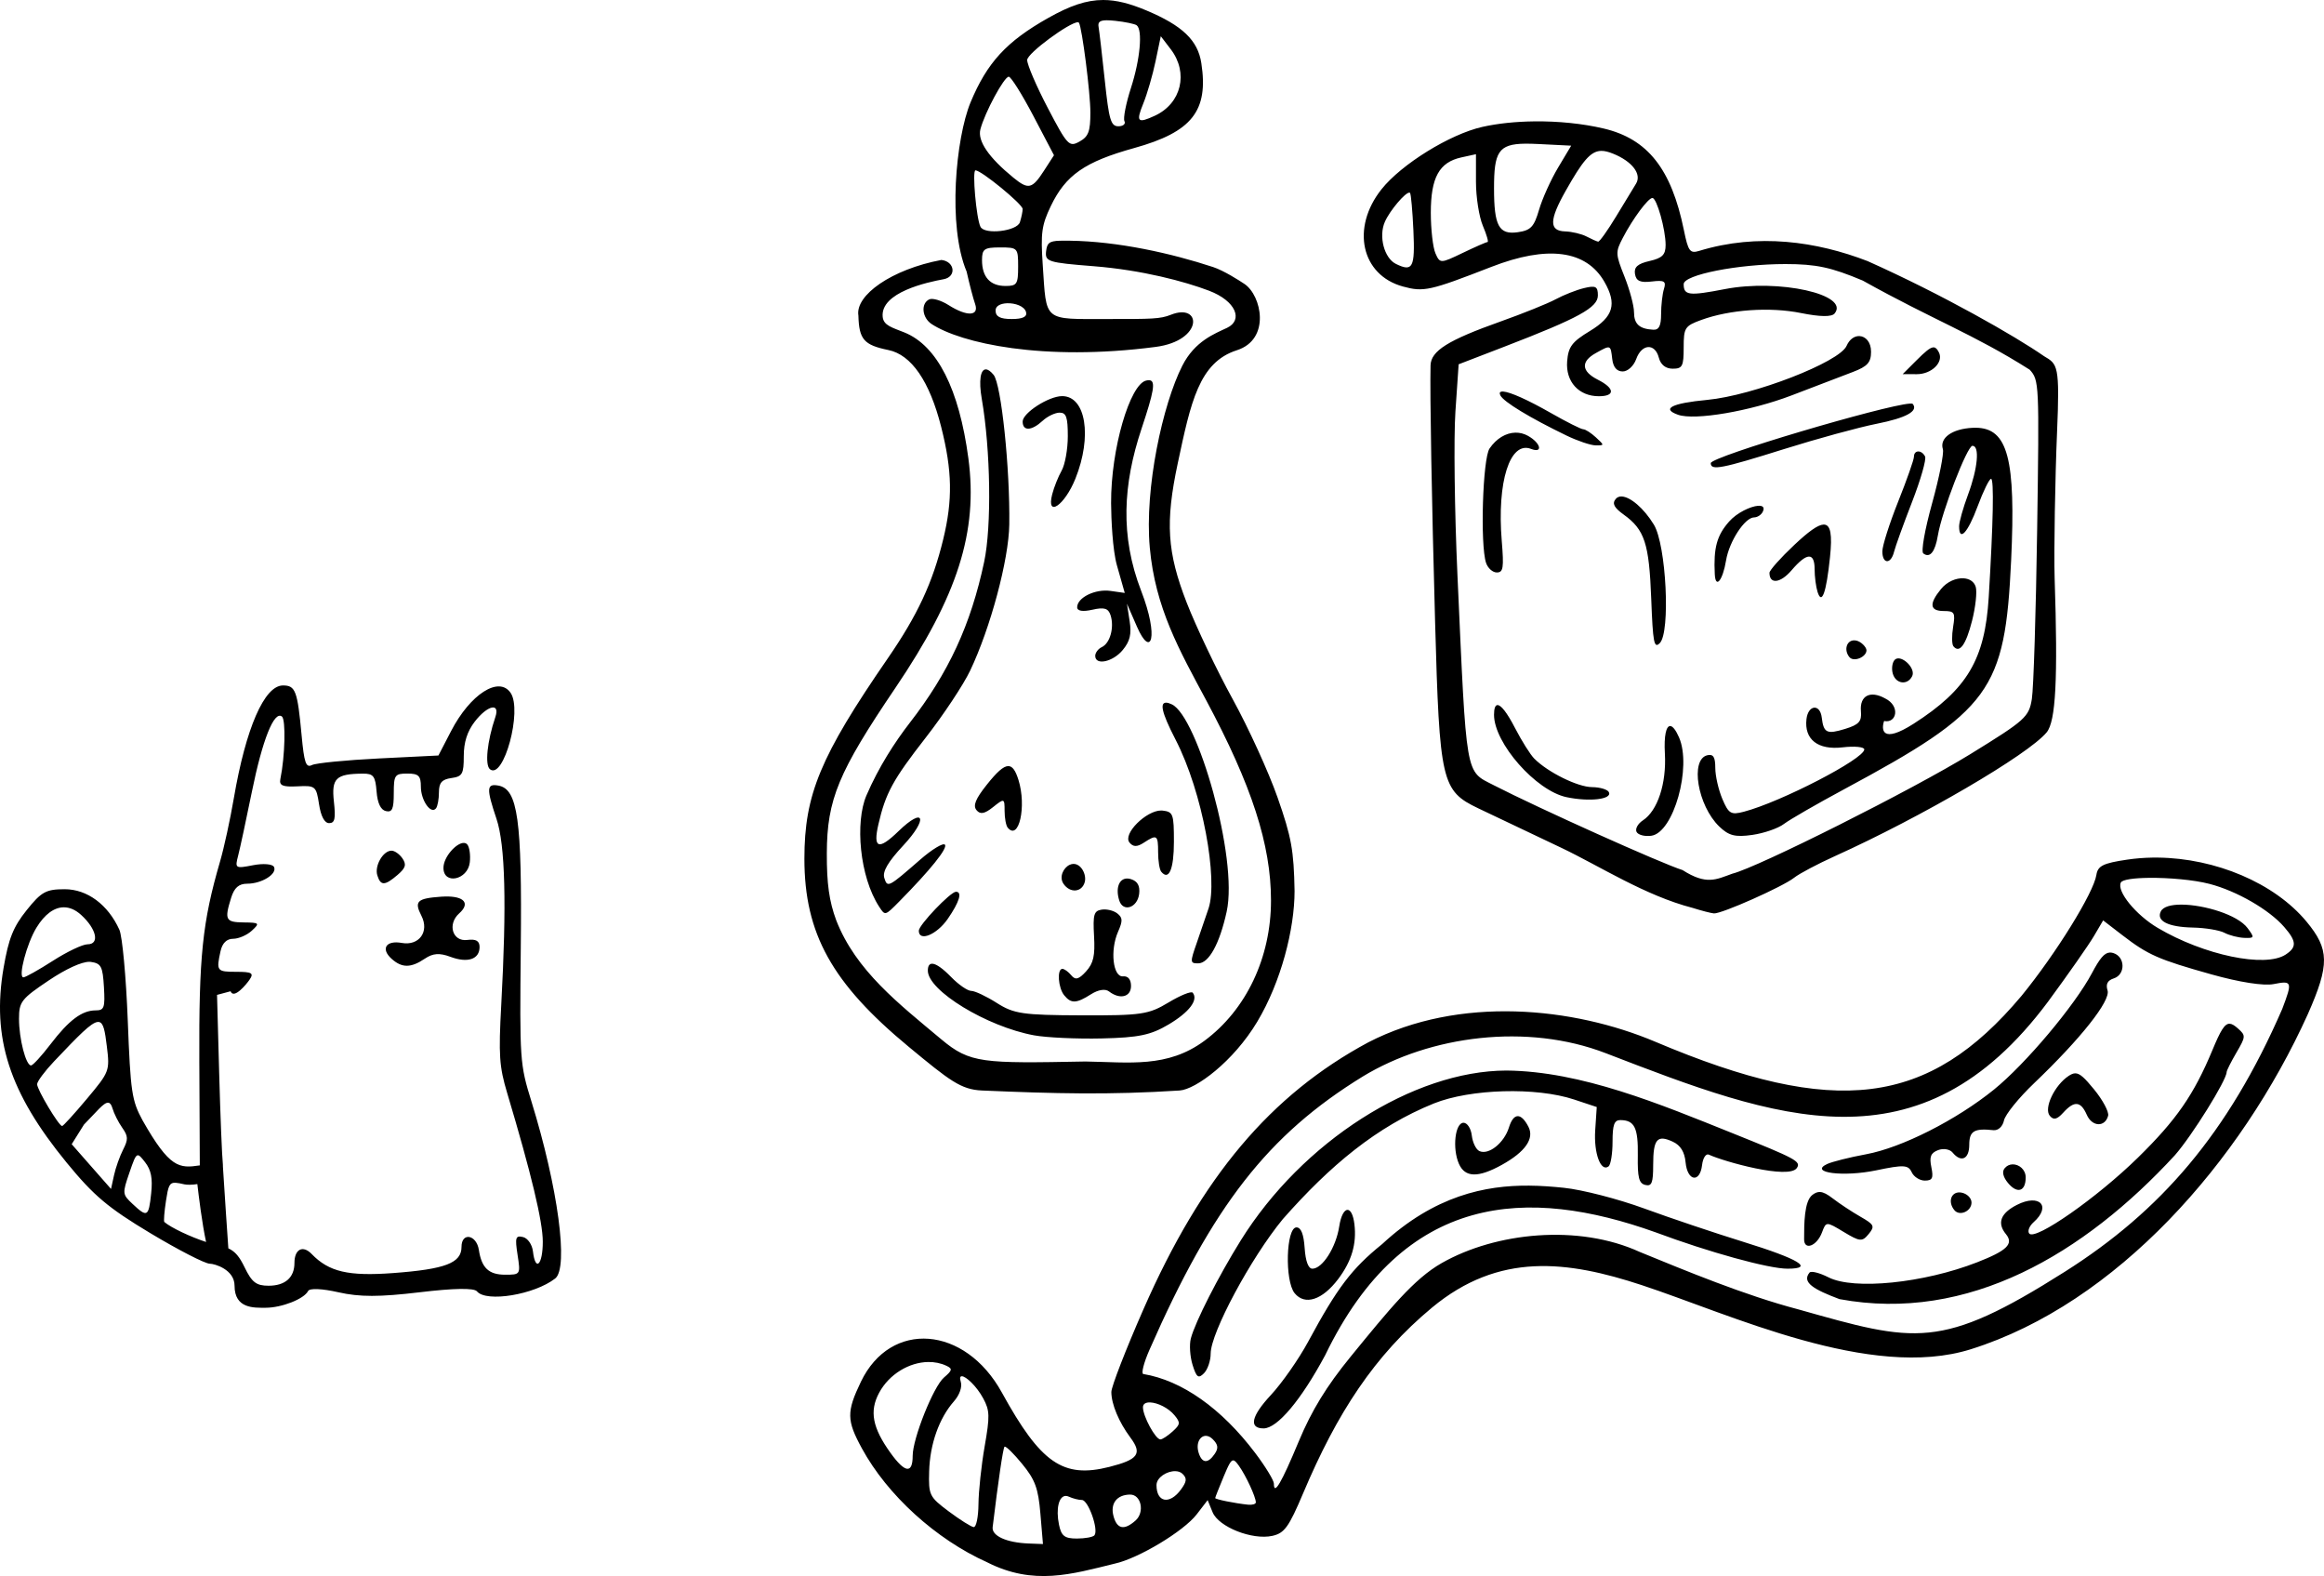 <svg width="323" height="219" viewBox="0 0 323 219" fill="none" xmlns="http://www.w3.org/2000/svg">
<path d="M153.328 2.43866e-08C150.966 0 148.671 0.812 145.688 2.493C139.889 5.76 137.187 8.698 134.885 14.239C132.855 19.17 131.664 31.366 134.347 37.741C134.733 39.471 135.261 41.489 135.521 42.225C136.128 43.949 134.398 44.024 131.82 42.384C130.807 41.74 129.607 41.387 129.153 41.6C127.949 42.163 128.143 44.156 129.486 45.032C133.539 47.678 144.904 50.257 160.62 48.205C167.312 47.331 167.034 42.011 162.722 43.743C161.255 44.332 160.041 44.33 154.004 44.33C144.892 44.33 145.467 44.806 144.924 36.804C144.626 32.395 144.776 31.291 146.032 28.665C148.106 24.331 150.755 22.483 157.631 20.573C165.671 18.34 167.988 15.41 166.967 8.772C166.479 5.6 164.342 3.553 159.317 1.445C157.043 0.491 155.165 -0 153.328 2.43866e-08ZM153.805 2.817C154.123 2.815 154.517 2.842 154.998 2.893C156.378 3.041 157.72 3.32 157.979 3.512C158.84 4.152 158.466 8.257 157.186 12.217C156.491 14.367 156.084 16.446 156.281 16.837C156.479 17.227 156.097 17.546 155.433 17.546C154.39 17.546 154.131 16.669 153.55 11.177C153.179 7.674 152.788 4.316 152.682 3.715C152.57 3.088 152.848 2.823 153.805 2.817ZM149.804 3.094C149.877 3.096 149.93 3.118 149.957 3.161C150.392 3.852 151.546 12.913 151.546 15.638C151.546 18.272 151.281 18.978 150.03 19.673C148.598 20.469 148.353 20.208 145.637 15.023C144.055 12.002 142.761 8.995 142.761 8.34C142.761 7.395 148.701 3.06 149.804 3.094ZM161.332 5.032L162.715 6.842C165.217 10.117 164.202 14.367 160.508 16.08C158.104 17.195 157.856 16.934 158.896 14.39C159.434 13.075 160.203 10.431 160.603 8.515L161.332 5.032ZM140.201 10.659C140.51 10.659 142.051 13.114 143.625 16.114L146.487 21.57L145.095 23.724C143.454 26.263 142.928 26.384 140.861 24.699C137.414 21.888 135.839 19.587 136.259 17.972C136.864 15.646 139.552 10.659 140.201 10.659ZM213.242 16.865C210.683 16.894 208.192 17.148 206.037 17.63C201.536 18.636 194.781 22.811 192.006 26.302C187.743 31.666 189.188 38.228 194.982 39.811C197.875 40.601 198.711 40.415 207.264 37.089C215.083 34.047 220.456 34.754 222.984 39.155C224.761 42.248 224.243 44.014 220.983 45.987C218.481 47.5 217.971 48.177 217.81 50.203C217.584 53.035 219.423 55.059 222.221 55.059C224.508 55.059 224.441 53.955 222.081 52.764C219.777 51.6 219.673 50.24 221.797 49.06C223.879 47.903 223.844 47.891 224.077 49.894C224.209 51.024 224.709 51.616 225.533 51.616C226.232 51.616 227.062 50.854 227.407 49.894C228.175 47.76 230.018 47.648 230.553 49.702C230.808 50.68 231.502 51.233 232.478 51.233C233.83 51.233 234.005 50.897 234.005 48.293C234.005 45.543 234.161 45.296 236.435 44.465C240.41 43.013 245.975 42.625 250.302 43.497C252.954 44.031 254.576 44.055 254.978 43.565C257.144 40.924 247.223 38.718 239.725 40.173C234.74 41.141 234.005 41.053 234.005 39.482C234.005 38.182 241.547 36.693 248.138 36.693C252.427 36.693 254.515 37.145 258.895 38.989C268.69 44.458 274.265 46.41 282.096 51.372C283.416 52.841 283.431 53.171 283.132 73.666C282.965 85.108 282.633 95.666 282.396 97.129C281.988 99.639 281.507 100.07 273.83 104.801C265.907 109.683 244.272 120.547 240.772 121.401C238.491 122.222 237.173 123.019 233.848 120.902C230.955 120.004 213.809 112.299 207.597 109.105C203.622 107.061 203.847 108.365 202.561 79.874C202.16 71.005 202.034 60.795 202.281 57.185L202.729 50.621L209.11 48.164C219.436 44.188 222.081 42.736 222.081 41.048C222.081 39.797 221.776 39.638 220.148 40.035C219.085 40.294 217.32 40.989 216.226 41.58C215.132 42.17 211.695 43.557 208.589 44.661C201.237 47.273 198.872 48.755 198.823 50.78C198.724 54.849 198.981 69.301 199.456 86.434C200.074 108.681 200.352 109.883 205.451 112.318C207.176 113.143 212.401 115.625 217.061 117.836C222.298 120.329 228.651 124.456 235.26 126.161C236.468 126.543 237.793 126.885 238.204 126.923C239.229 127.018 247.815 123.199 249.371 121.955C250.066 121.4 252.612 120.053 255.028 118.962C267.06 113.528 281.884 104.865 284.453 101.766C285.725 100.232 286.028 94.364 285.562 80.313C285.444 76.735 285.639 66.142 285.894 60.164C286.299 50.69 285.977 50.608 284.091 49.493C280.137 46.736 269.961 40.922 259.565 36.281C252.492 33.553 244.329 32.361 236.152 34.864C234.879 35.253 234.633 34.918 234.035 31.981C232.303 23.482 229.006 19.302 222.897 17.86C219.939 17.162 216.533 16.828 213.242 16.865ZM211.985 19.965C212.524 19.96 213.129 19.978 213.807 20.012L218.371 20.241L216.542 23.302C215.537 24.985 214.348 27.623 213.899 29.164C213.211 31.527 212.751 32.012 210.951 32.268C208.324 32.642 207.647 31.394 207.647 26.177C207.647 21.189 208.21 20.002 211.985 19.965ZM222.52 20.966C223.016 20.953 223.553 21.097 224.188 21.352C226.854 22.425 228.207 24.196 227.379 25.53C227.054 26.055 225.816 28.092 224.627 30.058C223.439 32.024 222.309 33.608 222.117 33.578C221.925 33.549 221.203 33.229 220.512 32.867C219.822 32.505 218.48 32.185 217.531 32.156C215.282 32.085 215.304 30.585 217.615 26.501C219.908 22.448 221.031 21.004 222.52 20.966ZM205.137 21.427V25.272C205.137 27.387 205.568 30.133 206.094 31.375C206.621 32.617 206.914 33.632 206.745 33.632C206.577 33.632 205.023 34.313 203.292 35.145C200.2 36.631 200.134 36.632 199.503 35.195C199.15 34.391 198.861 31.854 198.861 29.558C198.861 24.664 200.029 22.546 203.097 21.874L205.137 21.427ZM135.574 23.668C136.388 23.668 142.133 28.375 142.133 29.042C142.133 29.384 141.962 30.209 141.752 30.875C141.357 32.13 136.846 32.654 136.27 31.512C135.693 30.37 135.099 23.668 135.574 23.668ZM195.887 26.767C195.924 26.77 195.954 26.786 195.976 26.813C196.11 26.986 196.32 29.333 196.442 32.028C196.677 37.19 196.35 37.816 194.017 36.675C192.384 35.877 191.586 32.85 192.474 30.825C193.171 29.238 195.334 26.71 195.887 26.767ZM229.66 27.51C230.267 27.51 231.494 31.884 231.494 34.044C231.494 35.403 231.031 35.864 229.259 36.269C227.607 36.647 227.079 37.119 227.238 38.076C227.399 39.05 227.976 39.308 229.561 39.117C231.312 38.906 231.601 39.078 231.268 40.136C231.047 40.837 230.867 42.415 230.867 43.643C230.867 45.283 230.575 45.86 229.769 45.816C227.847 45.71 227.102 45.028 227.102 43.376C227.102 42.491 226.508 40.274 225.783 38.448C224.519 35.264 224.51 35.043 225.553 33.041C226.941 30.377 229.07 27.51 229.66 27.51ZM148.665 33.447C148.217 33.441 147.771 33.441 147.33 33.45C145.783 33.483 145.523 33.827 145.396 34.884C145.219 36.358 145.624 36.487 151.985 36.99C158.756 37.525 164.67 39.118 168.02 40.389C171.8 41.823 172.803 44.48 170.548 45.552C168.824 46.372 166.066 47.387 164.323 50.818C161.599 56.183 159.057 67.827 159.802 76.085C160.56 84.473 163.917 90.353 167.619 97.261C173.985 109.144 176.649 117.379 176.649 125.128C176.649 133.065 173.202 140.331 167.4 144.621C162.241 148.436 156.942 147.594 150.865 147.501C136.571 147.772 134.825 147.764 130.851 144.44C124.934 139.489 118.957 134.89 116.227 127.892C115.242 125.232 114.901 122.806 114.916 118.559C114.942 111.09 116.508 107.313 124.435 95.601C133.113 82.779 135.946 73.878 134.59 63.691C133.306 54.054 130.253 48.04 125.71 46.2C124.043 45.525 122.798 45.25 122.679 44.027C122.346 40.614 128.91 39.209 131.151 38.799C132.967 38.467 132.717 36.329 130.837 36.123C123.942 37.417 118.83 41.023 119.305 43.856C119.393 47.163 120.075 47.946 123.47 48.638C126.67 49.291 129.202 52.976 130.809 59.32C132.354 65.421 132.426 69.465 131.086 74.965C129.625 80.967 127.522 85.48 123.402 91.46C114.016 105.082 111.796 110.413 111.799 119.324C111.802 129.739 115.63 136.634 126.306 145.464C131.986 150.161 133.552 151.406 136.485 151.532C146.629 151.966 154.121 152.163 163.945 151.532C166.177 151.388 171.423 147.513 174.737 141.977C178.051 136.442 179.923 129.107 179.925 123.82C179.822 118.14 179.492 116.325 177.56 110.811C176.324 107.286 173.514 101.131 171.314 97.132C169.115 93.134 166.243 87.107 164.932 83.74C162.208 76.741 161.941 72.596 163.688 64.388C165.497 55.887 166.643 50.35 171.902 48.669C176.644 47.153 175.339 41.047 172.96 39.456C172.225 38.965 170.096 37.602 168.606 37.11C162.818 35.201 155.385 33.537 148.665 33.447ZM138.995 34.382C141.446 34.382 141.505 34.445 141.505 37.06C141.505 39.483 141.338 39.738 139.748 39.738C137.614 39.738 136.485 38.494 136.485 36.142C136.485 34.598 136.794 34.382 138.995 34.382ZM139.963 42.138C141.068 42.097 142.382 42.533 142.608 43.373C142.781 44.019 142.135 44.33 140.617 44.33C138.995 44.33 138.368 43.996 138.368 43.133C138.368 42.49 139.103 42.17 139.963 42.138ZM258.429 46.7C257.771 46.675 257.067 47.101 256.646 48.059C255.652 50.325 243.677 54.965 237.268 55.568C232.35 56.03 230.855 56.793 233.22 57.633C235.54 58.457 243.262 57.14 249.019 54.938C252.324 53.674 256.158 52.209 257.538 51.681C259.557 50.91 260.048 50.361 260.048 48.873C260.048 47.512 259.276 46.732 258.429 46.7ZM268.695 48.269C268.235 48.299 267.564 48.869 266.324 50.109L264.441 51.991L266.404 51.995C268.467 51.999 270.166 50.327 269.479 48.971C269.261 48.542 269.061 48.297 268.784 48.27C268.755 48.267 268.725 48.267 268.695 48.269ZM137.023 51.329C136.28 51.314 136.005 52.851 136.451 55.426C137.679 62.508 137.835 73.125 136.784 78.07C134.923 86.828 131.848 93.475 126.427 100.459C124.378 103.109 122.136 106.557 120.422 110.528C118.83 114.218 119.445 121.8 122.207 126.02C123.021 127.264 123.011 127.266 124.995 125.255C129.319 120.869 131.734 117.866 131.331 117.375C131.089 117.08 129.537 118.018 127.883 119.46C123.442 123.331 123.34 123.383 122.903 121.993C122.627 121.117 123.422 119.757 125.537 117.488C129.041 113.728 128.471 112.013 124.876 115.498C122.099 118.188 121.307 117.914 122.088 114.531C123.088 110.201 124.092 108.363 128.669 102.488C131.128 99.332 133.9 95.153 134.83 93.201C137.663 87.256 140.204 77.773 140.275 72.88C140.387 65.104 139.16 53.385 138.097 52.089C137.677 51.578 137.314 51.334 137.023 51.329ZM159.751 52.833C159.621 52.822 159.466 52.84 159.288 52.883C157.052 53.412 154.386 62.341 154.425 69.935C154.437 72.112 154.634 76.436 155.233 78.549L156.323 82.393L154.343 82.111C152.218 81.809 149.71 83.039 149.71 84.384C149.71 84.905 150.489 85.029 151.833 84.722C153.48 84.345 154.047 84.522 154.358 85.51C154.887 87.193 154.282 89.381 153.137 89.917C152.633 90.153 152.22 90.701 152.22 91.135C152.22 92.513 154.68 91.986 156.051 90.314C157.055 89.09 157.282 88.126 157 86.296L156.628 83.889L158.023 87.087C159.975 91.561 161.12 88.603 158.608 82.114C155.657 74.493 156.083 67.286 158.654 59.575C160.363 54.448 160.661 52.91 159.751 52.833ZM208.771 54.405C208.448 54.423 208.356 54.6 208.533 54.95C208.988 55.846 212.628 58.057 217.688 60.507C219.241 61.26 221.077 61.88 221.767 61.886C223.006 61.898 223.006 61.883 221.804 60.775C221.134 60.157 220.346 59.651 220.052 59.651C219.759 59.651 217.745 58.64 215.577 57.404C212.314 55.543 209.902 54.476 208.924 54.407C208.868 54.403 208.817 54.402 208.771 54.405ZM147.622 55.043C145.762 55.043 142.133 57.378 142.133 58.574C142.133 59.94 143.372 59.89 144.92 58.462C145.59 57.844 146.649 57.339 147.274 57.339C148.192 57.339 148.409 57.965 148.409 60.612C148.409 62.413 148.023 64.565 147.552 65.395C147.081 66.225 146.488 67.711 146.236 68.697C145.394 71.986 147.965 70.246 149.465 66.513C151.822 60.645 150.922 55.043 147.622 55.043ZM265.433 56.083C261.93 56.311 237.77 63.446 237.77 64.357C237.77 65.421 239.243 65.138 247.971 62.398C252.543 60.963 258.329 59.382 260.83 58.886C264.931 58.072 266.657 57.124 265.844 56.132C265.824 56.107 265.777 56.091 265.706 56.083C265.638 56.076 265.546 56.076 265.433 56.083ZM274.608 59.438C274.464 59.437 274.317 59.44 274.165 59.447C271.311 59.586 269.539 60.859 270.03 62.418C270.202 62.963 269.528 66.346 268.533 69.935C267.51 73.625 266.978 76.653 267.309 76.902C268.23 77.596 268.956 76.697 269.335 74.397C269.878 71.101 273.412 61.946 274.142 61.946C275.169 61.946 274.885 65.077 273.527 68.726C272.844 70.561 272.286 72.541 272.286 73.126C272.286 75.344 273.491 74.049 274.857 70.364C275.637 68.26 276.478 66.538 276.726 66.538C277.151 66.538 277.032 72.549 276.401 82.991C275.878 91.631 273.403 95.802 265.968 100.565C261.461 103.453 261.475 101.306 261.861 100.187C263.603 100.552 264.155 98.116 262.012 97.053C259.923 95.893 258.449 96.67 258.64 98.83C258.766 100.251 258.37 100.693 256.445 101.285C253.897 102.068 253.454 101.852 253.195 99.705C252.961 97.759 251.305 97.928 251.072 99.922C250.741 102.748 252.658 104.25 256.083 103.849C257.746 103.654 259.107 103.784 259.107 104.137C259.107 105.449 247.478 111.461 242.357 112.797C240.573 113.263 240.249 113.069 239.377 111.011C238.838 109.741 238.398 107.799 238.398 106.695C238.398 105.196 238.119 104.753 237.299 104.943C234.864 105.509 235.938 111.944 238.953 114.853C240.276 116.128 241.167 116.354 243.547 116.015C245.171 115.783 247.147 115.099 247.939 114.494C248.732 113.889 252.486 111.724 256.283 109.683C276.689 98.713 278.668 96.004 279.517 77.861C280.176 63.784 279.074 59.48 274.608 59.438ZM210.611 60.119C209.299 60.148 207.974 60.926 207.022 62.326C206.07 63.724 205.704 75.697 206.537 78.208C206.781 78.945 207.453 79.547 208.031 79.547C208.933 79.547 209.03 78.927 208.719 75.147C208.042 66.93 209.856 61.241 212.792 62.377C214.502 63.039 214.147 61.551 212.356 60.557C211.801 60.248 211.207 60.106 210.611 60.119ZM266.604 62.733C266.277 62.739 266.01 62.981 266.01 63.457C266.01 63.867 265.022 66.678 263.814 69.705C262.606 72.732 261.617 75.84 261.617 76.612C261.617 78.399 262.805 78.447 263.243 76.677C263.426 75.941 264.552 72.821 265.747 69.744C266.942 66.667 267.756 63.826 267.555 63.431C267.316 62.959 266.93 62.727 266.604 62.733ZM225.375 68.989C225.04 68.979 224.759 69.088 224.557 69.335C224.034 69.973 224.325 70.538 225.684 71.517C228.581 73.604 229.205 75.516 229.495 83.199C229.727 89.338 229.887 90.169 230.687 89.361C232.187 87.842 231.582 75.723 229.865 72.906C228.454 70.591 226.571 69.026 225.375 68.989ZM244.572 70.28C244.503 70.276 244.429 70.278 244.35 70.283C243.296 70.357 241.406 71.243 240.323 72.469C238.612 74.405 238.144 76.121 238.328 79.784C238.433 81.885 239.438 80.664 239.895 77.878C240.33 75.228 242.507 71.895 243.804 71.895C244.241 71.895 244.774 71.55 244.987 71.129C245.272 70.567 245.054 70.307 244.572 70.28ZM253.431 72.893C252.628 72.932 251.323 73.893 249.372 75.728C247.478 77.51 245.928 79.25 245.928 79.595C245.928 81.223 247.452 81.051 248.995 79.248C251.128 76.756 252.204 76.707 252.204 79.102C252.204 80.12 252.387 81.535 252.611 82.247C253.201 84.122 253.827 82.379 254.341 77.43C254.664 74.322 254.463 72.844 253.431 72.893ZM272.897 80.359C271.871 80.302 270.622 80.81 269.775 81.843C268.072 83.92 268.198 84.904 270.168 84.904C271.648 84.904 271.778 85.127 271.453 87.109C271.254 88.322 271.272 89.534 271.493 89.803C272.342 90.839 273.228 89.629 274.086 86.261C274.576 84.335 274.804 82.209 274.593 81.536C274.358 80.79 273.695 80.404 272.897 80.359ZM257.74 88.98C256.645 88.949 256.233 90.326 257.037 91.307C257.647 92.052 259.421 91.287 259.411 90.356C259.406 89.935 258.672 89.139 257.968 89.005C257.889 88.99 257.813 88.982 257.74 88.98ZM263.865 91.485C263.642 91.48 263.442 91.555 263.293 91.737C262.97 92.131 262.875 92.993 263.083 93.653C263.524 95.054 265.111 95.243 265.755 93.971C266.231 93.033 264.831 91.506 263.865 91.485ZM39.33 95.247V95.248C36.745 95.248 34.169 101.163 32.496 110.936C31.992 113.882 31.134 117.82 30.59 119.687C28.129 128.13 27.635 132.89 27.703 147.532L27.769 161.937C24.891 162.373 23.584 162.324 19.821 155.694C18.31 152.909 18.144 151.791 17.755 141.749C17.523 135.745 16.999 130.094 16.591 129.192C15.013 125.704 12.124 123.562 8.997 123.562C6.394 123.562 5.753 123.914 3.704 126.473C1.839 128.801 1.198 130.406 0.496 134.496C-1.175 144.237 1.286 151.827 9.276 161.57C13.039 166.158 15.021 167.829 20.888 171.351C24.779 173.687 28.5 175.599 29.155 175.599C29.811 175.599 32.6 176.397 32.6 178.66C32.6 181.868 35.305 181.721 36.906 181.721C39.154 181.721 42.262 180.499 42.821 179.395C43.033 178.978 44.746 179.05 47.054 179.574C49.975 180.235 52.749 180.234 58.303 179.571C63.114 178.996 65.889 178.951 66.29 179.44C67.576 181.009 74.278 179.906 77.165 177.651C79.055 176.174 77.552 164.983 73.863 153.061C72.252 147.856 72.22 147.394 72.381 131.634C72.563 113.887 71.974 109.65 69.26 109.159C67.622 108.863 67.584 109.556 69.006 113.789C70.22 117.398 70.43 125.634 69.666 139.631C69.285 146.624 69.392 148.212 70.488 151.875C73.839 163.069 75.439 169.747 75.439 172.537C75.439 175.777 74.411 176.789 74.071 173.884C73.96 172.937 73.342 172.047 72.69 171.895C71.653 171.654 71.562 171.954 71.934 174.375C72.354 177.1 72.336 177.128 70.21 177.128C67.938 177.128 66.936 176.186 66.556 173.693C66.23 171.548 64.143 171.178 64.143 173.265C64.143 175.503 61.901 176.36 54.638 176.9C48.414 177.362 45.71 176.729 43.316 174.249C42.085 172.973 40.923 173.576 40.923 175.49C40.923 177.525 39.636 178.659 37.325 178.659C35.614 178.659 35.005 178.188 33.983 176.075C33.295 174.654 32.713 173.917 31.737 173.463C31.607 171.59 31.224 166.023 30.985 162.146C30.991 162.042 30.991 161.935 30.977 161.823C30.856 160.771 30.624 155.036 30.461 149.078L30.164 138.246L32.049 137.742C32.493 138.917 34.27 136.743 34.681 136.138C35.311 135.214 35.019 135.039 32.842 135.039C30.126 135.039 30.044 134.931 30.65 132.17C30.897 131.048 31.508 130.448 32.404 130.448C33.161 130.448 34.328 129.942 34.998 129.324C36.14 128.271 36.069 128.199 33.863 128.177C31.345 128.151 31.171 127.809 32.122 124.759C32.561 123.349 33.192 122.795 34.36 122.795C36.393 122.795 38.57 121.428 38.079 120.46C37.874 120.055 36.58 119.952 35.166 120.227C32.701 120.708 32.637 120.666 33.1 118.89C33.363 117.881 34.218 113.903 35.001 110.05C36.476 102.789 38.09 98.739 39.181 99.561C39.742 99.984 39.614 105.124 38.965 108.256C38.779 109.154 39.294 109.374 41.332 109.266C43.833 109.134 43.954 109.235 44.342 111.753C44.6 113.433 45.104 114.378 45.741 114.378C46.536 114.378 46.67 113.776 46.407 111.385C46.05 108.14 46.692 107.524 50.454 107.501C51.898 107.492 52.168 107.846 52.337 109.971C52.466 111.605 52.908 112.539 53.632 112.706C54.511 112.909 54.729 112.416 54.729 110.225C54.729 107.697 54.872 107.491 56.612 107.491C58.176 107.491 58.495 107.799 58.495 109.31C58.495 111.21 59.878 113.202 60.592 112.331C60.819 112.054 61.005 111.046 61.005 110.092C61.005 108.769 61.414 108.3 62.731 108.115C64.264 107.9 64.457 107.56 64.457 105.066C64.457 103.148 64.939 101.633 65.978 100.283C67.751 97.982 69.543 97.584 68.844 99.647C67.707 103.007 67.367 106.318 68.1 106.893C70.008 108.391 72.626 98.716 70.97 96.282C69.344 93.894 65.355 96.453 62.691 101.592L60.934 104.981L52.654 105.392C48.1 105.618 43.919 106.029 43.362 106.306C42.518 106.725 42.275 106.024 41.914 102.125C41.344 95.986 41.066 95.247 39.33 95.247ZM162.091 97.641C161.237 97.633 161.326 98.79 163.37 102.745C167.205 110.168 169.284 122.247 167.976 126.211C167.629 127.263 166.893 129.416 166.34 130.994C165.382 133.733 165.391 133.864 166.527 133.864C168.013 133.864 169.505 131.155 170.488 126.675C172.121 119.229 166.406 99.531 162.873 97.878C162.549 97.726 162.288 97.642 162.091 97.641ZM208.101 97.975C207.807 98.009 207.647 98.456 207.647 99.33C207.647 103.264 213.474 109.879 217.724 110.771C220.933 111.445 224.111 111.067 223.607 110.071C223.417 109.697 222.361 109.384 221.259 109.375C219.267 109.358 215.139 107.32 213.241 105.416C212.694 104.867 211.49 102.954 210.566 101.165C209.452 99.007 208.59 97.919 208.101 97.975ZM232.133 100.887C231.572 100.871 231.252 102.229 231.393 104.707C231.63 108.873 230.382 112.661 228.332 113.999C227.636 114.453 227.242 115.172 227.457 115.596C227.672 116.02 228.598 116.261 229.514 116.132C232.604 115.696 235.164 106.577 233.355 102.454C232.893 101.401 232.469 100.896 232.133 100.887ZM140.129 106.452C139.446 106.458 138.533 107.304 137.163 109.024C135.58 111.01 135.201 111.943 135.719 112.574C136.236 113.205 136.841 113.094 138.022 112.15C139.582 110.904 139.623 110.917 139.623 112.674C139.623 113.666 139.817 114.714 140.054 115.003C141.607 116.897 142.7 112.06 141.552 108.376C141.152 107.096 140.73 106.447 140.129 106.452ZM161.391 112.624C159.322 112.609 156.001 115.879 156.983 117.077C157.496 117.702 158.036 117.708 158.969 117.099C160.799 115.905 160.96 116.012 160.96 118.431C160.96 119.623 161.154 120.836 161.391 121.126C162.458 122.426 163.156 120.78 163.156 116.965C163.156 113.102 163.049 112.807 161.587 112.635C161.523 112.628 161.458 112.624 161.391 112.624ZM64.465 117.129C63.417 117.111 61.633 119.085 61.633 120.595C61.633 122.984 65.01 122.286 65.294 119.839C65.41 118.843 65.257 117.727 64.955 117.359C64.828 117.203 64.659 117.132 64.465 117.129ZM54.416 118.205C53.24 118.205 52.027 120.317 52.443 121.639C52.905 123.108 53.472 123.097 55.247 121.58C56.377 120.615 56.52 120.14 55.938 119.284C55.534 118.691 54.849 118.205 54.416 118.205ZM299.927 119.167C299.67 119.164 299.413 119.164 299.156 119.169C297.982 119.187 296.815 119.279 295.669 119.448C292.304 119.943 291.557 120.313 291.364 121.578C290.987 124.055 285.735 132.535 280.956 138.385C268.034 153.764 255.118 155.357 230.081 144.766C218.68 139.944 202.849 138.302 190.164 144.842C176.591 152.141 167.006 163.515 158.934 181.9C156.473 187.505 154.46 192.691 154.46 193.425C154.46 195.108 155.51 197.618 157.114 199.768C158.785 202.007 158.202 202.815 154.178 203.834C147.747 205.462 144.646 203.317 139.249 193.511C134.121 184.193 123.789 183.396 119.655 191.998C117.644 196.182 117.661 197.359 119.79 201.263C123.333 207.762 130.076 213.892 137.202 217.091C143.652 220.362 148.939 218.746 154.924 217.277C158.224 216.559 164.521 212.774 166.329 210.421L167.844 208.451L168.532 210.132C169.368 212.178 174.034 214.027 176.825 213.418C178.516 213.049 179.125 212.206 181.133 207.458C185.837 196.335 191.019 188.349 199.017 181.706C208.345 173.958 217.832 175.165 228.198 178.581C240.468 182.625 259.99 191.861 273.915 187.485C294.153 181.126 311.446 161.501 320.759 140.908C323.795 134.036 323.762 131.905 320.563 128.055C316.094 122.676 307.905 119.26 299.927 119.168V119.167ZM149.152 120.047C148.993 120.055 148.826 120.096 148.655 120.176C147.822 120.566 147.153 121.845 147.81 122.809C148.715 124.139 150.371 124.008 150.762 122.576C151.044 121.544 150.268 119.99 149.152 120.047ZM298.699 121.982C301.392 121.955 304.858 122.244 307.082 122.82C310.861 123.798 315.385 126.406 317.468 128.809C319.197 130.802 319.239 131.619 317.666 132.646C314.815 134.506 306.329 132.736 299.898 128.94C296.843 127.136 294.156 123.836 294.765 122.634C294.977 122.216 296.604 122.003 298.699 121.982ZM156.673 122.073C155.55 122.064 155.01 123.383 155.557 125.12C156.089 126.811 158.097 126.143 158.326 124.199C158.456 123.087 158.103 122.453 157.189 122.162C157.006 122.103 156.834 122.075 156.673 122.073ZM132.863 123.915C132.106 123.915 127.699 128.534 127.699 129.328C127.699 130.91 130.201 129.888 131.723 127.683C133.347 125.329 133.775 123.915 132.863 123.915ZM61.868 124.574C61.692 124.577 61.509 124.586 61.317 124.599C57.956 124.837 57.54 125.24 58.57 127.252C59.7 129.458 58.252 131.457 55.836 131.025C53.64 130.632 52.875 131.848 54.44 133.243C55.877 134.525 57.119 134.515 59.056 133.206C60.169 132.454 61.089 132.389 62.609 132.958C65.001 133.853 66.653 133.295 66.653 131.592C66.653 130.742 66.156 130.456 64.95 130.612C62.891 130.878 62.141 128.416 63.824 126.916C65.395 125.515 64.505 124.515 61.868 124.574ZM303.189 125.701C301.764 125.697 300.657 125.98 300.324 126.637C299.651 127.964 301.332 128.817 304.76 128.889C306.486 128.925 308.463 129.25 309.153 129.612C309.843 129.974 311.087 130.294 311.917 130.323C313.346 130.374 313.37 130.301 312.378 128.964C311.003 127.111 306.325 125.712 303.189 125.701ZM8.878 126.075C9.685 126.075 10.496 126.423 11.273 127.13C13.421 129.084 13.886 131.215 12.165 131.215C11.485 131.215 9.317 132.247 7.349 133.51C5.38 134.773 3.536 135.806 3.25 135.806C2.484 135.806 3.711 131.133 5.058 128.919C6.201 127.04 7.534 126.074 8.878 126.075ZM153.386 126.373C153.292 126.376 153.202 126.384 153.115 126.398C152.034 126.567 151.887 127.075 152.056 130.068C152.21 132.81 151.976 133.845 150.943 134.985C149.939 136.092 149.462 136.219 148.896 135.529C148.49 135.034 147.932 134.629 147.656 134.629C146.881 134.629 147.062 137.272 147.907 138.302C148.874 139.482 149.596 139.453 151.631 138.159C152.639 137.517 153.618 137.365 154.141 137.769C155.642 138.929 157.194 138.543 157.194 137.01C157.194 136.103 156.785 135.604 156.096 135.67C154.686 135.807 154.257 132.057 155.388 129.481C156.062 127.944 156.045 127.524 155.283 126.922C154.844 126.576 154.042 126.352 153.386 126.373ZM292.305 127.894L294.955 129.934C298.546 132.699 299.967 133.324 307.373 135.401C311.266 136.493 314.628 137.016 316.002 136.744C318.577 136.235 318.636 136.407 317.192 140.21C309.651 157.542 300.265 168.301 287.012 176.694C269.679 187.67 266.24 186.542 249.934 181.944C242.469 179.983 234.185 176.534 227.884 173.957C219.384 170.069 207.899 171.217 200.351 175.525C196.527 177.708 193.146 181.869 187.721 188.512C184.374 192.61 182.292 196.007 180.514 200.271C178.083 206.102 177.052 207.858 177.052 206.165C177.052 205.71 175.88 203.786 174.447 201.891C169.764 195.696 164.261 191.814 158.903 190.927C158.585 190.875 158.967 189.368 159.753 187.579C168.554 167.531 176.244 157.677 189.402 149.586C198.785 143.884 212.249 142.132 223.178 146.347C246.886 155.49 266.767 163.169 284.654 139.177C287.44 135.389 290.301 131.301 291.012 130.092L292.305 127.894ZM293.331 132.361C293.287 132.358 293.244 132.361 293.201 132.364C292.459 132.415 291.821 133.198 290.757 135.205C288.367 139.712 281.521 147.849 277.126 151.406C271.898 155.638 264.31 159.476 259.369 160.389C257.067 160.814 254.618 161.428 253.928 161.754C251.372 162.959 256.227 163.574 260.78 162.622C264.575 161.828 265.224 161.862 265.691 162.878C265.986 163.522 266.809 164.049 267.52 164.049C268.575 164.049 268.741 163.708 268.428 162.188C268.13 160.739 268.337 160.214 269.365 159.816C270.091 159.535 270.995 159.684 271.374 160.147C272.562 161.595 273.696 161.072 273.696 159.075C273.696 157.169 274.379 156.756 277.049 157.044C277.72 157.116 278.338 156.547 278.523 155.689C278.697 154.875 280.577 152.55 282.701 150.524C289.176 144.345 293.366 139.055 292.917 137.627C292.643 136.757 292.912 136.233 293.775 135.957C295.423 135.432 295.396 132.968 293.738 132.439C293.596 132.394 293.462 132.367 293.331 132.362V132.361ZM12.407 133.648C12.479 133.648 12.547 133.652 12.609 133.66C14.057 133.865 14.275 134.278 14.445 137.145C14.616 140.024 14.485 140.398 13.305 140.398C11.389 140.398 9.584 141.749 7.017 145.106C5.779 146.725 4.564 148.05 4.316 148.05C3.597 148.05 2.642 144.351 2.642 141.566C2.642 139.202 2.96 138.795 6.804 136.218C9.173 134.63 11.326 133.648 12.407 133.648ZM129.611 133.917C129.182 133.884 128.955 134.201 128.955 134.878C128.955 137.657 137.153 142.651 143.702 143.862C145.428 144.181 149.664 144.376 153.115 144.297C158.268 144.179 159.933 143.831 162.422 142.354C165.289 140.652 166.587 138.94 165.768 137.941C165.566 137.695 164.049 138.309 162.396 139.306C159.643 140.967 158.628 141.116 150.291 141.087C142.168 141.058 140.908 140.874 138.55 139.372C137.097 138.447 135.495 137.69 134.989 137.69C134.484 137.69 133.232 136.829 132.207 135.777C131.046 134.586 130.162 133.961 129.611 133.917ZM13.716 142.008C14.399 142.081 14.588 143.265 14.85 145.398C15.269 148.806 15.22 148.935 12.094 152.667C10.344 154.757 8.786 156.468 8.633 156.468C8.177 156.468 5.152 151.408 5.159 150.656C5.162 150.275 6.221 148.849 7.512 147.487C10.978 143.832 12.664 142.101 13.572 142.009C13.622 142.004 13.67 142.003 13.716 142.008ZM309.904 142.255C309.18 142.212 308.607 143.241 307.489 145.925C304.908 152.128 302.477 155.633 297.125 160.874C291.431 166.449 282.869 172.428 282.035 171.411C281.764 171.08 282.037 170.37 282.64 169.832C285.156 167.588 283.453 165.828 280.313 167.428C278.048 168.582 277.533 169.951 278.787 171.48C279.908 172.847 278.961 173.776 274.788 175.404C267.353 178.303 257.645 179.284 254.128 177.492C252.898 176.865 251.714 176.568 251.498 176.832C250.375 178.2 252.117 179.188 255.657 180.52C273.569 183.839 289.72 174.154 302.269 160.532C304.651 157.827 309.467 150.094 309.467 148.976C309.467 148.767 310.079 147.548 310.827 146.267C312.132 144.033 312.141 143.894 311.049 142.921C310.593 142.514 310.233 142.274 309.904 142.255ZM209.371 148.757C196.405 148.794 180.988 158.648 172.451 172.354C169.339 177.351 166.101 183.71 165.507 185.99C165.281 186.858 165.391 188.512 165.751 189.666C166.294 191.407 166.562 191.603 167.335 190.821C167.847 190.303 168.266 189.072 168.266 188.087C168.266 185.202 173.851 174.794 178.291 169.404C184.857 161.956 191.323 156.543 199.297 153.326C204.378 151.29 213.519 151.037 218.785 152.786L221.923 153.828L221.709 157.055C221.499 160.24 222.479 162.898 223.563 162.081C223.869 161.851 224.119 160.305 224.119 158.646C224.119 156.28 224.355 155.633 225.217 155.642C227.179 155.663 227.691 156.711 227.63 160.582C227.582 163.628 227.789 164.44 228.669 164.656C229.569 164.877 229.767 164.371 229.767 161.853C229.767 158.285 230.318 157.637 232.494 158.646C233.567 159.144 234.135 160.062 234.272 161.521C234.519 164.145 236.268 164.423 236.563 161.885C236.677 160.906 237.101 160.258 237.505 160.444C239.617 161.42 248.627 163.93 249.731 162.305C250.358 161.381 249.594 161 240.756 157.451C230.705 153.416 219.809 148.858 209.371 148.757ZM288.444 149.146C288.155 149.143 287.87 149.268 287.529 149.491C285.558 150.777 284.026 153.993 284.884 155.039C285.407 155.677 285.891 155.567 286.752 154.617C288.292 152.918 289.194 152.999 290.033 154.911C290.767 156.584 292.554 156.666 292.996 155.047C293.141 154.516 292.259 152.86 291.035 151.368C289.733 149.78 289.08 149.152 288.444 149.146ZM15.044 153.228C15.291 153.249 15.479 153.485 15.627 153.994C15.838 154.723 16.45 155.942 16.987 156.702C17.819 157.882 17.838 158.326 17.114 159.739C16.648 160.649 16.078 162.252 15.848 163.302L15.43 165.21L12.697 162.102L9.965 158.993L11.671 156.267C13.397 154.519 14.414 153.174 15.044 153.228ZM210.927 155.097C210.459 155.114 210.04 155.639 209.719 156.67C209.046 158.829 206.89 160.546 205.606 159.945C205.142 159.728 204.67 158.754 204.557 157.781C204.443 156.809 203.927 156.013 203.409 156.013C202.23 156.013 201.828 159.578 202.766 161.714C203.611 163.642 205.447 163.685 208.744 161.857C211.993 160.054 213.278 158.21 212.428 156.568C211.911 155.569 211.395 155.079 210.927 155.097ZM19.119 160.537C19.369 160.49 19.656 160.846 20.155 161.486C21.009 162.58 21.234 163.73 21.009 165.842C20.663 169.099 20.468 169.21 18.433 167.301C16.999 165.956 16.989 165.857 17.981 162.962C18.543 161.322 18.799 160.597 19.119 160.537ZM279.717 161.794C279.31 161.805 278.911 161.974 278.61 162.342C278.226 162.809 278.391 163.541 279.063 164.361C280.353 165.934 281.541 165.575 281.541 163.612C281.541 162.516 280.611 161.771 279.717 161.794ZM24.419 164.354C24.723 164.37 25.114 164.453 25.627 164.571C26.017 164.655 26.69 164.648 27.428 164.537C27.61 166.116 28.082 170 28.642 172.58C26.517 171.887 23.781 170.611 22.84 169.802C22.732 169.709 22.835 168.383 23.07 166.857C23.379 164.852 23.508 164.304 24.419 164.354ZM212.516 164.75C206.466 164.702 199.396 166.117 192.099 172.872C187.864 176.293 185.873 178.918 181.816 186.432C180.509 188.853 178.171 192.195 176.622 193.858C173.901 196.778 173.531 198.484 175.618 198.484C177.524 198.484 180.828 194.557 184.181 188.307C195.175 165.584 212.366 164.896 230.081 171.231C237.49 173.997 245.813 176.292 248.428 176.292C252.24 176.292 250.054 174.962 242.298 172.563C238.34 171.338 232.136 169.251 228.512 167.924C224.888 166.597 219.861 165.304 217.341 165.049C215.825 164.892 214.21 164.763 212.516 164.75ZM252.831 165.636C252.515 165.653 252.219 165.79 251.894 166.038C250.742 166.917 250.744 170.099 250.744 172.211C250.744 173.794 252.514 173.176 253.238 171.23C253.8 169.722 253.821 169.721 256.265 171.196C258.501 172.545 258.817 172.571 259.711 171.481C260.605 170.391 260.5 170.17 258.567 169.064C257.396 168.395 255.664 167.251 254.718 166.521C253.973 165.948 253.442 165.661 252.968 165.636C252.922 165.633 252.876 165.633 252.831 165.636ZM272.35 165.691C271.157 165.662 270.7 167.026 271.626 168.156C272.357 169.047 274.01 168.314 274.01 167.098C274.01 166.473 273.374 165.851 272.598 165.717C272.512 165.702 272.429 165.693 272.35 165.691ZM187.309 168.116C186.855 168.09 186.368 168.878 186.128 170.437C185.683 173.333 183.798 176.292 182.4 176.292C181.837 176.292 181.451 175.259 181.326 173.422C181.195 171.487 180.825 170.553 180.19 170.553C178.741 170.553 178.535 177.99 179.936 179.7C181.364 181.44 183.785 180.65 185.992 177.725C187.86 175.247 188.571 172.845 188.244 170.117C188.085 168.796 187.71 168.139 187.309 168.116ZM129.01 189.258C129.888 189.246 130.747 189.412 131.531 189.779C132.415 190.193 132.37 190.412 131.196 191.415C129.737 192.661 126.848 199.885 126.848 202.287C126.848 204.823 125.785 204.693 123.782 201.911C121.252 198.397 120.811 196.093 122.181 193.543C123.585 190.93 126.378 189.294 129.01 189.258ZM133.662 191.237C134.226 191.207 135.743 192.619 136.657 194.321C137.565 196.01 137.587 196.768 136.85 200.99C136.393 203.61 136.007 207.218 135.992 209.006C135.977 210.795 135.679 212.232 135.329 212.199C134.979 212.165 133.421 211.186 131.868 210.023C129.159 207.994 129.048 207.766 129.138 204.454C129.241 200.676 130.517 197.07 132.583 194.723C133.367 193.833 133.756 192.717 133.532 192.005C133.367 191.482 133.442 191.249 133.662 191.237ZM159.877 194.875C160.88 194.922 162.38 195.615 163.246 196.668C164.083 197.685 164.052 197.935 162.969 198.914C162.299 199.519 161.538 200.015 161.279 200.015C160.599 200.015 158.853 196.803 158.853 195.553C158.853 195.053 159.276 194.848 159.877 194.875ZM167.667 199.522C167.953 199.544 168.261 199.692 168.561 199.995C169.304 200.748 169.367 201.232 168.825 202.029C167.885 203.41 167.059 203.353 166.594 201.876C166.166 200.515 166.812 199.455 167.667 199.522ZM139.645 201.018C139.884 201.001 140.919 202.022 142.048 203.399C143.866 205.615 144.299 206.789 144.597 210.311L144.956 214.554L142.962 214.478C139.891 214.36 137.816 213.418 137.963 212.208C138.751 205.702 139.401 201.287 139.608 201.036C139.616 201.025 139.628 201.019 139.645 201.018ZM171.422 202.929C171.635 202.95 171.861 203.219 172.187 203.675C173.167 205.046 174.542 208.018 174.542 208.764C174.542 209.003 174.048 209.146 173.444 209.083C171.608 208.891 168.894 208.341 168.894 208.161C168.894 208.067 169.424 206.724 170.071 205.176C170.752 203.547 171.068 202.894 171.422 202.929ZM163.366 204.427C163.753 204.439 164.107 204.555 164.36 204.804C164.998 205.432 164.947 205.878 164.106 207.012C162.544 209.116 160.736 208.77 160.736 206.367C160.736 205.293 162.204 204.391 163.366 204.427ZM157.06 207.679C158.604 207.661 159.127 210.122 157.826 211.282C156.238 212.697 155.231 212.485 154.749 210.632C154.299 208.901 155.239 207.7 157.06 207.679ZM148.12 207.866C148.256 207.864 148.401 207.898 148.555 207.97C149.098 208.224 149.915 208.432 150.371 208.432C151.254 208.432 152.725 212.589 152.108 213.341C151.906 213.588 150.805 213.789 149.661 213.789C147.966 213.789 147.508 213.435 147.187 211.878C146.722 209.617 147.174 207.879 148.12 207.866Z" fill="black"/>
</svg>
